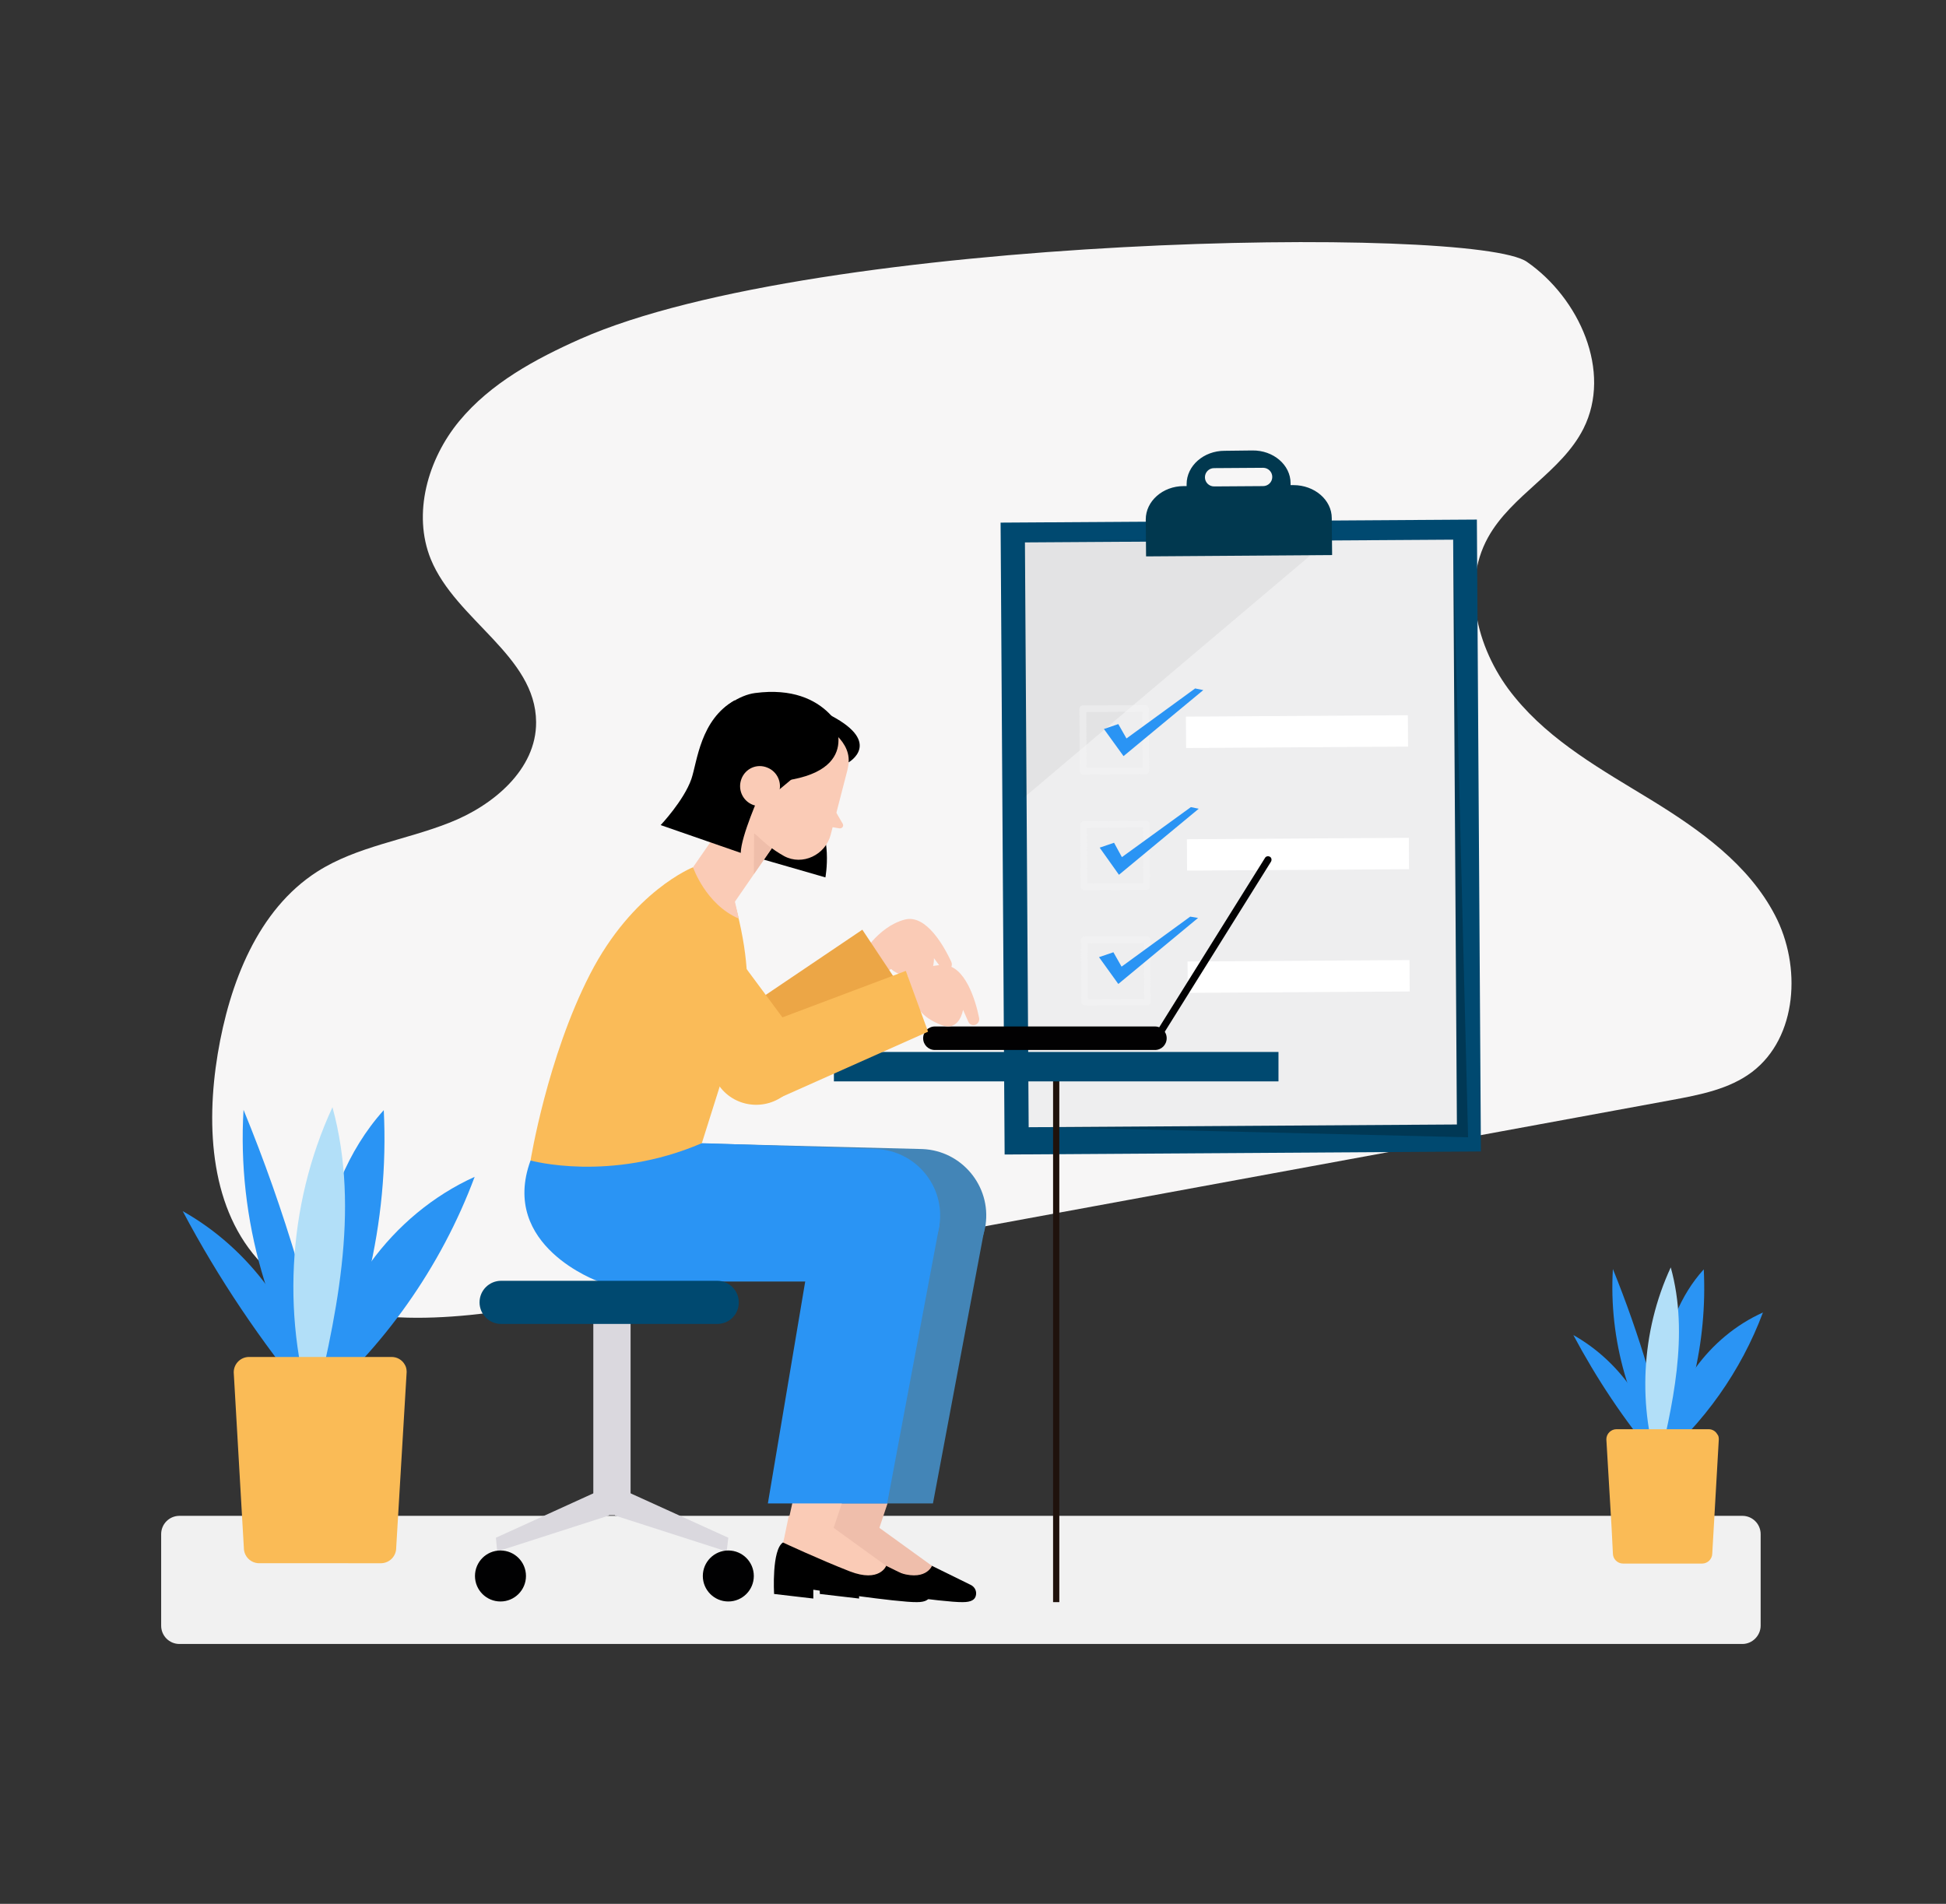 <svg xmlns="http://www.w3.org/2000/svg" xmlns:xlink="http://www.w3.org/1999/xlink" version="1.1" id="Layer_1" x="0px" y="0px" viewBox="0 0 595.3 582.4" style="enable-background:new 0 0 595.3 582.4;" xml:space="preserve">
<rect x="0" y="0" width="595.3" height="582.4" fill="#333333" stroke="none"/>
<style type="text/css">
	.st0{fill:#F7F6F6;}
	.st1{fill:#F1F1F1;}
	.st2{fill:#2A94F4;}
	.st3{fill:#B2DFF8;}
	.st4{fill:#FABB56;}
	.st5{fill:#004970;}
	.st6{opacity:0.26;fill:#030809;}
	.st7{fill:#EEEEEF;}
	.st8{opacity:5.000000e-02;fill:#010102;}
	.st9{opacity:0.12;fill:#01384F;}
	.st10{fill:#01384F;}
	.st11{opacity:0.47;}
	.st12{fill:#F5F5F5;}
	.st13{fill:#FFFFFF;}
	.st14{fill:#004970;stroke:#1F120C;stroke-width:1.908;stroke-miterlimit:10;}
	.st15{fill:#020102;}
	.st16{fill:#4385B7;}
	.st17{fill:#EFBEAB;}
	.st18{fill:#FACBB6;}
	.st19{fill:#DAD8DE;}
	.st20{fill:#010102;}
	.st21{fill:#ECA646;}
	.st22{fill:#FABB58;}
	.st23{fill:#EFBEAA;}
	.st24{fill:none;stroke:#000000;stroke-width:0.477;stroke-linecap:round;stroke-linejoin:round;stroke-miterlimit:10;}
</style>
<g>
	<path class="st0" d="M177.5,103.7c-13.7,6.1-27.4,13.5-37,25.1c-9.6,11.6-14.4,28.3-8.7,42.3c7.7,18.7,32.1,29.5,32.2,49.8   c0.1,14.5-13.2,25.6-26.6,30.8c-13.4,5.3-28.2,7.2-40.3,14.9c-18.3,11.7-26.9,34.2-30.5,55.8c-3.7,22.4-2.2,47.9,13.5,64.2   c19.5,20.2,51.8,17.9,79.5,13.6c36.9-5.7,73.6-12.5,110.3-19.3c80.5-14.8,161-29.6,241.5-44.4c8.6-1.6,17.6-3.3,24.6-8.6   c13.9-10.6,15.1-32.4,7-47.9c-8.1-15.6-23.1-26.2-37.9-35.3c-14.9-9.1-30.6-17.8-41.7-31.4c-11.2-13.5-16.7-33.5-8.2-48.9   c7.2-13,22.5-20,29.2-33.3c8.8-17.5-1.3-39.9-17.3-51C451,68.8,250.1,71.6,177.5,103.7z"/>
</g>
<path class="st1" d="M533,502.9H54.9c-3.1,0-5.6-2.5-5.6-5.6v-28c0-3.1,2.5-5.6,5.6-5.6H533c3.1,0,5.6,2.5,5.6,5.6v28  C538.6,500.3,536.1,502.9,533,502.9z"/>
<g>
	<g>
		<g>
			<path class="st2" d="M507.5,443.9c-3.2-14.8-12.9-28-26.2-35.5c7.1,13.3,15.5,26,25.2,37.5L507.5,443.9z"/>
		</g>
		<g>
			<path class="st2" d="M511,449.4c-12.6-17.6-18.9-39.6-17.6-61.2c8.1,20,14.3,40.7,18.4,61.8L511,449.4z"/>
		</g>
		<g>
			<path class="st2" d="M507.4,450c-0.4-10.8-0.8-21.7,0.9-32.4c1.7-10.7,5.6-21.3,12.9-29.3c1.1,22.2-4.2,44.6-15.3,63.9L507.4,450     z"/>
		</g>
		<g>
			<path class="st3" d="M507.9,451c-7.1-20.5-5.9-43.7,3.2-63.3c5.7,20.5,0.6,42.4-4.4,63.1L507.9,451z"/>
		</g>
		<g>
			<path class="st2" d="M508.9,443.4c2-18,13.9-34.5,30.4-41.9c-6.7,17.9-18.1,34-32.8,46.3L508.9,443.4z"/>
		</g>
	</g>
	<path class="st4" d="M525.8,440.3l-2,34.9c0,1.7-1.4,3.1-3.1,3.1h-24.2c-1.7,0-3.1-1.4-3.1-3.1l-0.4-7.9l-1.6-27   c0-1.7,1.4-3.1,3.1-3.1h28.2c1.1,0,2.1,0.6,2.6,1.5l0,0C525.7,439.1,525.8,439.7,525.8,440.3z"/>
</g>
<g>
	<g>
		<g>
			<path class="st2" d="M96.2,425.2c-4.9-22.8-20-43.3-40.3-54.7c10.9,20.6,24,40,38.8,57.9L96.2,425.2z"/>
		</g>
		<g>
			<path class="st2" d="M101.6,433.8c-19.4-27.1-29.1-61-27.1-94.3c12.6,30.7,22.1,62.7,28.3,95.3L101.6,433.8z"/>
		</g>
		<g>
			<path class="st2" d="M96.1,434.8c-0.6-16.7-1.2-33.5,1.4-50c2.6-16.5,8.7-32.8,19.9-45.2c1.7,34.2-6.6,68.8-23.5,98.5L96.1,434.8     z"/>
		</g>
		<g>
			<path class="st3" d="M96.8,436.3c-10.9-31.6-9.1-67.3,4.9-97.6c8.7,31.7,1,65.3-6.8,97.2L96.8,436.3z"/>
		</g>
		<g>
			<path class="st2" d="M98.3,424.6c3-27.7,21.5-53.1,46.9-64.6c-10.3,27.6-27.9,52.5-50.5,71.4L98.3,424.6z"/>
		</g>
	</g>
	<path class="st4" d="M124.4,419.7l-3.2,53.8c0,2.6-2.1,4.7-4.7,4.7H79.3c-2.6,0-4.7-2.1-4.7-4.7l-0.7-12.1l-2.4-41.6   c0-2.6,2.1-4.7,4.7-4.7h43.6c1.7,0,3.2,0.9,4,2.3l0,0C124.2,418,124.4,418.8,124.4,419.7z"/>
</g>
<g id="To_Do_List">
	<g id="To_Do_List_1_">
		<g>
			
				<rect x="306.7" y="159.4" transform="matrix(1 -6.389632e-03 6.389632e-03 1 -1.628 2.431)" class="st5" width="145.7" height="193.3"/>
			<polygon class="st6" points="318.2,344.8 320.4,344.8 449.1,347.9 444.5,165.1 438.6,166.9    "/>
			
				<rect x="314.1" y="165.5" transform="matrix(1 -6.389740e-03 6.389740e-03 1 -1.621 2.431)" class="st7" width="131" height="178.9"/>
			<polygon class="st8" points="312.8,165.3 407,164.7 313.1,244.1    "/>
			<g>
				
					<rect x="350.6" y="164.6" transform="matrix(1 -6.389689e-03 6.389689e-03 1 -1.061 2.425)" class="st9" width="56.9" height="5.3"/>
				<g>
					<path class="st10" d="M395.7,148.4l-0.9,0l0-0.6c0-5.6-5.3-10.1-11.7-10l-8.5,0.1c-6.4,0-11.6,4.6-11.6,10.2l0,0.6l-0.9,0       c-6.4,0-11.6,4.6-11.6,10.2l0.1,11.3l56.9-0.4l-0.1-11.3C407.4,152.9,402.1,148.4,395.7,148.4z M386.4,148.7l-15,0.1       c-1.5,0-2.8-1.2-2.8-2.8c0-1.5,1.2-2.8,2.8-2.8l15-0.1c1.5,0,2.8,1.2,2.8,2.8C389.2,147.5,387.9,148.7,386.4,148.7z"/>
				</g>
			</g>
		</g>
		<g class="st11">
			<path class="st12" d="M350.4,215.7c-6.4,0-12.8,0.1-19.2,0.1c-0.5,0-1,0.5-1,1c0,6.4,0.1,12.7,0.1,19.1c0,0.5,0.5,1,1,1     c6.4,0,12.8-0.1,19.2-0.1c0.3,0,0.5-0.1,0.7-0.3c0,0,0,0,0,0c0,0,0,0,0,0c0.2-0.2,0.3-0.4,0.3-0.7c0-6.4-0.1-12.7-0.1-19.1     C351.4,216.2,351,215.7,350.4,215.7z M349.6,234.8c-5.7,0-11.5,0.1-17.2,0.1c0-5.7-0.1-11.4-0.1-17.1c5.7,0,11.5-0.1,17.2-0.1     C349.5,223.4,349.5,229.1,349.6,234.8z"/>
			<path class="st12" d="M350.7,251.1c-6.4,0-12.8,0.1-19.2,0.1c-0.5,0-1,0.5-1,1c0,6.4,0.1,12.7,0.1,19.1c0,0.5,0.5,1,1,1     c6.4,0,12.8-0.1,19.2-0.1c0.3,0,0.5-0.1,0.7-0.3c0,0,0,0,0,0c0,0,0,0,0,0c0.2-0.2,0.3-0.4,0.3-0.7c0-6.4-0.1-12.7-0.1-19.1     C351.7,251.5,351.2,251.1,350.7,251.1z M349.8,270.2c-5.7,0-11.5,0.1-17.2,0.1c0-5.7-0.1-11.4-0.1-17.1c5.7,0,11.5-0.1,17.2-0.1     C349.7,258.8,349.7,264.5,349.8,270.2z"/>
			<path class="st12" d="M350.9,286.4c-6.4,0-12.8,0.1-19.2,0.1c-0.5,0-1,0.5-1,1c0,6.4,0.1,12.7,0.1,19.1c0,0.5,0.5,1,1,1     c6.4,0,12.8-0.1,19.2-0.1c0.3,0,0.5-0.1,0.7-0.3c0,0,0,0,0,0c0,0,0,0,0,0c0.2-0.2,0.3-0.4,0.3-0.7c0-6.4-0.1-12.7-0.1-19.1     C351.9,286.9,351.4,286.4,350.9,286.4z M350,305.6c-5.7,0-11.5,0.1-17.2,0.1c0-5.7-0.1-11.4-0.1-17.1c5.7,0,11.5-0.1,17.2-0.1     C349.9,294.1,350,299.8,350,305.6z"/>
		</g>
		<polygon class="st2" points="337.7,223 342.1,221.5 344.6,225.9 365.6,210.6 368.1,211.1 343.7,231.3   "/>
		<polygon class="st2" points="336.4,259.3 340.8,257.8 343.2,262.2 364.3,246.9 366.7,247.4 342.3,267.6   "/>
		<polygon class="st2" points="336.2,292.8 340.6,291.3 343.1,295.7 364.1,280.4 366.5,280.8 342.1,301   "/>
		
			<rect x="363.3" y="293.9" transform="matrix(1 -6.389830e-03 6.389830e-03 1 -1.9 2.545)" class="st13" width="67.9" height="9.6"/>
		
			<rect x="363.1" y="256.5" transform="matrix(1 -6.389830e-03 6.389830e-03 1 -1.661 2.542)" class="st13" width="67.9" height="9.6"/>
		
			<rect x="362.8" y="219" transform="matrix(1 -6.389391e-03 6.389391e-03 1 -1.422 2.54)" class="st13" width="67.9" height="9.6"/>
	</g>
</g>
<g id="Girl">
	<g id="Girl_1_">
		<g>
			<g>
				<line class="st14" x1="323.1" y1="326.4" x2="323.1" y2="490.1"/>
				<rect x="255.1" y="321.8" class="st5" width="136" height="9"/>
			</g>
			<g>
				<path class="st15" d="M353.3,321.2H286c-2,0-3.6-1.6-3.6-3.6l0,0c0-2,1.6-3.6,3.6-3.6h67.3c2,0,3.6,1.6,3.6,3.6l0,0      C356.9,319.6,355.3,321.2,353.3,321.2z"/>
				<path class="st15" d="M353.8,318.7c-0.2,0-0.4-0.1-0.6-0.2c-0.5-0.3-0.6-1-0.3-1.5l34.1-54.6c0.3-0.5,1-0.6,1.5-0.3      c0.5,0.3,0.6,1,0.3,1.5l-34.1,54.6C354.5,318.5,354.2,318.7,353.8,318.7z"/>
			</g>
		</g>
		<g>
			<g>
				<g>
					<g>
						<path class="st16" d="M211.3,349.7l70.9,1.8c12,0.5,21,11.3,19.3,23.2l0,0c-1.5,9.9-10,17.3-20,17.3h-84.3        c0,0-30.4-10.8-20.8-37L211.3,349.7z"/>
						<g>
							<g>
								<g>
									<path d="M285.1,479l11.8,5.8c1.3,0.6,2,2,1.6,3.4c-0.3,1.1-1.3,1.9-4,1.9c-5.9,0.1-31.7-3.8-31.7-3.8v2.7l-12-1.4           c0,0-0.8-13.7,2.8-15.8L285.1,479z"/>
									<path class="st17" d="M266,465.2l19.1,13.8c0,0-2,5.2-11.1,1.7c-9-3.5-20.4-8.8-20.4-8.8l1.7-8.2L266,465.2z"/>
								</g>
								<polygon class="st17" points="253.7,471.9 265.2,420.1 284.2,421.9 268.1,470.1         "/>
							</g>
							<polygon class="st16" points="301.4,374.7 285.4,459.9 248.9,459.9 263,376.1        "/>
						</g>
					</g>
					<g>
						<path class="st2" d="M214.7,349.7l53.4,1.8c12,0.5,21,11.3,19.3,23.2l0,0c-1.5,9.9-10,17.3-20,17.3h-84.3        c0,0-30.4-10.8-20.8-37L214.7,349.7z"/>
						<g>
							<g>
								<g>
									<path d="M271.1,479l11.8,5.8c1.3,0.6,2,2,1.6,3.4c-0.3,1.1-1.3,1.9-4,1.9c-5.9,0.1-31.7-3.8-31.7-3.8v2.7l-12-1.4           c0,0-0.8-13.7,2.8-15.8L271.1,479z"/>
									<path class="st18" d="M252,465.2l19.1,13.8c0,0-2,5.2-11.1,1.7c-9-3.5-20.4-8.8-20.4-8.8l1.7-8.2L252,465.2z"/>
								</g>
								<polygon class="st18" points="239.7,471.9 251.2,420.1 270.3,421.9 254.1,470.1         "/>
							</g>
							<polygon class="st2" points="287.4,374.7 271.4,459.9 234.9,459.9 249,376.1        "/>
						</g>
					</g>
				</g>
				<g>
					<g>
						<rect x="181.5" y="400.6" class="st19" width="11.4" height="62.9"/>
						<polygon class="st19" points="184.4,455.5 151.7,470.4 152.1,474.6 186.3,463.6       "/>
						<polygon class="st19" points="190,455.5 222.8,470.4 222.3,474.6 188.1,463.6       "/>
					</g>
					<circle class="st20" cx="153.1" cy="482.1" r="7.8"/>
					<circle class="st20" cx="222.8" cy="482.1" r="7.8"/>
					<path class="st5" d="M219.4,405h-66.1c-3.7,0-6.6-3-6.6-6.6l0,0c0-3.7,3-6.6,6.6-6.6h66.1c3.7,0,6.6,3,6.6,6.6l0,0       C226,402.1,223.1,405,219.4,405z"/>
				</g>
			</g>
			<g>
				<g>
					<path class="st21" d="M210.9,273.5l28.1,37.9c4.2,5.6,3.5,13.5-1.5,18.4l0,0c-6.1,5.9-16,5.1-21-1.7l-25.1-34L210.9,273.5z"/>
					<g>
						<path class="st18" d="M263.2,292.9c0,0,5.1-9.4,13.6-11.6c6.6-1.7,12.1,8.4,14.2,12.9c0.5,1.1-0.1,2.4-1.2,2.7l0,0        c-0.7,0.2-1.4-0.1-1.8-0.7l-2.3-3.1c0,0,0.4,6.8-5.4,6.1c-5.8-0.6-7.7-2.8-7.7-2.8l-6.5,4.5L263.2,292.9z"/>
						<polygon class="st21" points="222.9,312 263.8,284.4 274.7,300.8 232.4,333.3       "/>
					</g>
				</g>
				<path class="st22" d="M212,265.3c0,0-18.4,7.2-31.5,32.7c-13.1,25.5-18.2,57-18.2,57s24.3,6.8,52.4-5.3l10-31.7      c0,0,8.7-10.2,0-42L212,265.3z"/>
				<g>
					<g>
						<path class="st18" d="M272.7,303.1c0,0,7-7.9,15.8-7.9c6.8,0,10,11.1,11,16.1c0.3,1.2-0.6,2.3-1.7,2.3l0,0        c-0.7,0-1.3-0.4-1.6-1.1l-1.6-3.6c0,0-1,6.7-6.5,4.7c-5.5-2.1-6.8-4.7-6.8-4.7l-7.3,2.8L272.7,303.1z"/>
						<polygon class="st22" points="230.9,314.4 277.1,297 283.9,315.6 235.2,337.3       "/>
					</g>
					<g>
						<path class="st22" d="M214.5,277.7l28.1,37.9c4.2,5.6,3.5,13.5-1.5,18.4l0,0c-6.1,5.9-16,5.1-21-1.7l-25.1-34L214.5,277.7z"/>
					</g>
				</g>
			</g>
			<g>
				<path d="M236,247.8l12.4,0.4c6.6,6.9,4.1,20.2,4.1,20.2l-20.1-5.8L236,247.8z"/>
				<polygon class="st18" points="237.4,257.6 224.7,276 212,265.3 230.5,238.6     "/>
				<polygon class="st23" points="230.6,267.4 230.7,254.9 236.1,259.5     "/>
				<path class="st18" d="M253.5,220.5c0,0,8.4,4,5.7,15.2c0,0-2.1,8.1-5.1,19.7c-1.6,6.1-8.6,9.5-14.2,6.5      c-3.4-1.9-7.1-4.6-9.9-8.4l-3.7-6.2c-8-16.7,9-34.8,26-27.4C252.7,220.1,253.1,220.3,253.5,220.5z"/>
				<path class="st18" d="M254.9,247l2.9,5c0.4,0.7-0.2,1.5-1,1.4l-4.1-0.7L254.9,247z"/>
				<g>
					<g>
						<path class="st24" d="M250.1,253.6"/>
						<path class="st24" d="M253.2,255.6"/>
					</g>
				</g>
				<path d="M236.1,237c0,0,2.6-28.4,22.6-10.7c0,0-4.8-17.3-27.7-14.3c-4.8,0.6-10.8,4.6-12.9,8.9c-3.4,7.1-1.1,14.6,2.1,28.2      l10.4-6.8C231.6,240.6,236.1,237,236.1,237z"/>
				<path d="M230.9,227l1.4,12.4c32.4-0.7,22.9-18.5,22.9-18.5S233.2,206.8,230.9,227z"/>
				<polygon points="244.3,236.6 238.3,241.6 235.2,232.8     "/>
				<path d="M250.5,221.1c0,0,9.7,4.6,9.1,12.1c0,0,10.4-5.9-5.2-14.2C245.2,214.1,250.5,221.1,250.5,221.1z"/>
				<path d="M232.5,242.8c0,0-5.8,12.9-5.9,18.1l-24.5-8.5c0,0,7.1-7.5,9.4-14.1c1.8-5.3,2.7-18.2,13.3-24.1l-0.5,17.2L232.5,242.8z      "/>
				<g>
					<path class="st18" d="M226.8,238.3c-1.2,3.2,0.4,6.7,3.5,7.9c3.2,1.2,6.7-0.4,7.9-3.5c1.2-3.2-0.4-6.7-3.5-7.9       C231.5,233.5,228,235.1,226.8,238.3z"/>
					<path class="st24" d="M231.9,237.6"/>
					<path class="st24" d="M234.6,242.6"/>
				</g>
				<path class="st18" d="M212,265.3c0,0,3.9,11.4,14,15.7l-2.9-12.7L212,265.3z"/>
			</g>
		</g>
	</g>
</g>
</svg>